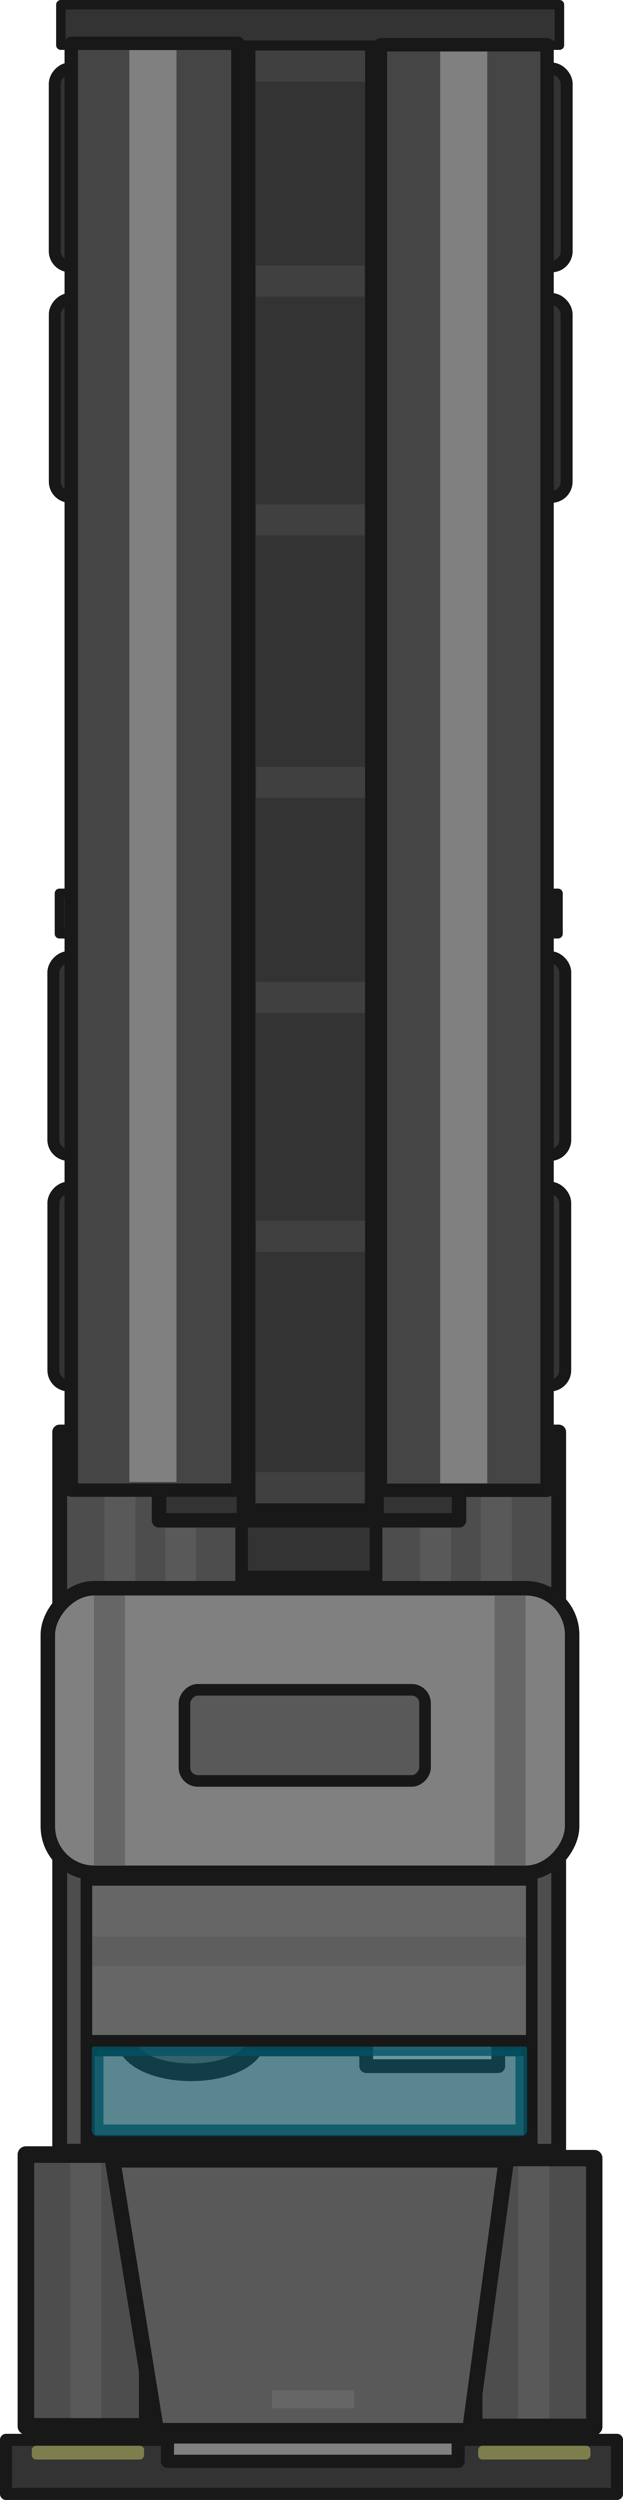<?xml version="1.0" encoding="UTF-8" standalone="no"?>
<!-- Created with Inkscape (http://www.inkscape.org/) -->

<svg
   width="107.54mm"
   height="431.101mm"
   viewBox="0 0 107.54 431.101"
   version="1.1"
   id="svg1"
   inkscape:version="1.3 (0e150ed6c4, 2023-07-21)"
   sodipodi:docname="trailer.svg"
   xmlns:inkscape="http://www.inkscape.org/namespaces/inkscape"
   xmlns:sodipodi="http://sodipodi.sourceforge.net/DTD/sodipodi-0.dtd"
   xmlns="http://www.w3.org/2000/svg"
   xmlns:svg="http://www.w3.org/2000/svg">
  <sodipodi:namedview
     id="namedview1"
     pagecolor="#505050"
     bordercolor="#eeeeee"
     borderopacity="1"
     inkscape:showpageshadow="0"
     inkscape:pageopacity="0"
     inkscape:pagecheckerboard="0"
     inkscape:deskcolor="#505050"
     inkscape:document-units="mm"
     inkscape:zoom="0.26236509"
     inkscape:cx="-390.67698"
     inkscape:cy="417.35736"
     inkscape:window-width="1920"
     inkscape:window-height="1009"
     inkscape:window-x="1912"
     inkscape:window-y="-8"
     inkscape:window-maximized="1"
     inkscape:current-layer="layer1" />
  <defs
     id="defs1" />
  <g
     inkscape:label="Calque 1"
     inkscape:groupmode="layer"
     id="layer1"
     transform="translate(-117.74,-28.046)">
    <g
       id="g36237-2"
       transform="matrix(1,0,0,-1,-1856.719,757.04)">
      <rect
         style="fill:#4d4d4d;stroke:#181818;stroke-width:2.559;stroke-linecap:square;stroke-linejoin:round;stroke-dasharray:none;stroke-opacity:1;stop-color:#000000"
         id="rect2891-5"
         width="86.131"
         height="124.031"
         x="1984.765"
         y="358.023" />
      <rect
         style="fill:#808080;stroke:#181818;stroke-width:2.5;stroke-linecap:square;stroke-dasharray:none;stroke-opacity:1;paint-order:fill markers stroke;stop-color:#000000"
         id="rect2891-2-9"
         width="90.503"
         height="49.07"
         x="1982.715"
         y="406.045"
         ry="8.016" />
      <rect
         style="fill:#4d4d4d;stroke:#181818;stroke-width:2.856;stroke-linecap:square;stroke-linejoin:round;stroke-opacity:1;stop-color:#000000"
         id="rect6515-5"
         width="20.943"
         height="46.864"
         x="1978.929"
         y="310.592" />
      <rect
         style="fill:#595959;fill-opacity:1;stroke:none;stroke-width:1.371;stroke-linecap:square;stroke-linejoin:round;stroke-dasharray:none;stroke-opacity:1;paint-order:normal;stop-color:#000000"
         id="rect13084-9-1-6"
         width="5.353"
         height="43.957"
         x="1986.593"
         y="312.012" />
      <rect
         style="fill:#333333;fill-opacity:1;stroke:#181818;stroke-width:2.083;stroke-linecap:square;stroke-linejoin:round;stroke-dasharray:none;stroke-opacity:1;paint-order:normal;stop-color:#000000"
         id="rect8513-0"
         width="105.457"
         height="9.327"
         x="1975.5"
         y="298.934" />
      <rect
         style="fill:#d9d96d;fill-opacity:0.45;stroke:none;stroke-width:2.5;stroke-linecap:square;stroke-linejoin:round;stroke-dasharray:none;stroke-opacity:1;paint-order:fill markers stroke;stop-color:#000000"
         id="rect16616-5"
         width="19.381"
         height="2.381"
         x="1979.951"
         y="304.863"
         ry="0.744" />
      <rect
         style="fill:#d9d96d;fill-opacity:0.45;stroke:none;stroke-width:2.5;stroke-linecap:square;stroke-linejoin:round;stroke-dasharray:none;stroke-opacity:1;paint-order:fill markers stroke;stop-color:#000000"
         id="rect16616-3-3"
         width="19.381"
         height="2.381"
         x="2056.996"
         y="304.866"
         ry="0.744" />
      <rect
         style="fill:#333333;fill-opacity:1;stroke:#181818;stroke-width:1.627;stroke-linecap:square;stroke-linejoin:round;stroke-dasharray:none;stroke-opacity:1;paint-order:normal;stop-color:#000000"
         id="rect8513-9-8"
         width="86.069"
         height="6.977"
         x="1984.717"
         y="567.969" />
      <rect
         style="fill:#333333;stroke:#181818;stroke-width:2.184;stroke-linecap:square;stroke-dasharray:none;stroke-opacity:1;stop-color:#000000"
         id="rect6515-64-0"
         width="23.203"
         height="110.598"
         x="2016.168"
         y="457.04" />
      <rect
         style="fill:#4d4d4d;stroke:#181818;stroke-width:2.824;stroke-linecap:square;stroke-linejoin:round;stroke-opacity:1;stop-color:#000000"
         id="rect6515-6-7"
         width="20.71"
         height="46.335"
         x="2056.327"
         y="310.506" />
      <rect
         style="fill:#595959;fill-opacity:1;stroke:none;stroke-width:1.364;stroke-linecap:square;stroke-linejoin:round;stroke-dasharray:none;stroke-opacity:1;paint-order:normal;stop-color:#000000"
         id="rect13084-9-1-9-2"
         width="5.353"
         height="43.512"
         x="2063.905"
         y="311.926" />
      <path
         style="fill:#595959;fill-opacity:1;stroke:#181818;stroke-width:2.665;stroke-linecap:square;stroke-opacity:1;stop-color:#000000"
         d="m 1993.892,356.548 h 67.971 l -6.312,-46.71 h -54.106 z"
         id="path6571-1"
         sodipodi:nodetypes="ccccc" />
      <rect
         style="fill:#808080;stroke:#181818;stroke-width:2.27;stroke-linecap:square;stroke-linejoin:round;stroke-opacity:1;stop-color:#000000"
         id="rect6748-6"
         width="50.183"
         height="4.201"
         x="2003.366"
         y="304.559" />
      <rect
         style="fill:#808080;stroke:#181818;stroke-width:2.441;stroke-linecap:square;stroke-dasharray:none;stroke-opacity:1;stop-color:#000000"
         id="rect6750-6"
         width="76.441"
         height="15.964"
         x="1989.589"
         y="359.657" />
      <rect
         style="fill:#999999;fill-opacity:1;stroke:#181818;stroke-width:2.374;stroke-linecap:square;stroke-linejoin:round;stroke-dasharray:none;stroke-opacity:1;paint-order:normal;stop-color:#000000"
         id="rect13029-8"
         width="22.798"
         height="7.516"
         x="2037.672"
         y="372.704" />
      <ellipse
         style="fill:#4d4d4d;fill-opacity:1;stroke:#181818;stroke-width:3.041;stroke-linecap:square;stroke-linejoin:round;stroke-dasharray:none;stroke-opacity:1;paint-order:normal;stop-color:#000000"
         id="path13026-6"
         cx="2007.461"
         cy="377.171"
         rx="11.235"
         ry="5.529" />
      <rect
         style="fill:#0094b2;fill-opacity:0.3;stroke:#005465;stroke-width:2.012;stroke-linecap:square;stroke-linejoin:round;stroke-dasharray:none;stroke-opacity:0.8;paint-order:normal;stop-color:#000000"
         id="rect31476-6"
         width="73.126"
         height="13.84"
         x="1991.314"
         y="361.633" />
      <rect
         style="fill:#595959;fill-opacity:1;stroke:#181818;stroke-width:2;stroke-linecap:square;stroke-dasharray:none;stroke-opacity:1;paint-order:normal;stop-color:#000000"
         id="rect7055-8"
         width="41.534"
         height="15.715"
         x="2006.297"
         y="421.885"
         ry="2.315" />
      <rect
         style="fill:#666666;stroke:#181818;stroke-width:1.997;stroke-linecap:square;stroke-dasharray:none;stroke-opacity:1;stop-color:#000000"
         id="rect6486-0"
         width="76.876"
         height="27.747"
         x="1989.375"
         y="377.076"
         ry="0" />
      <g
         id="g10410-7"
         transform="matrix(1.533,0,0,1.533,-1070.76,-171.531)" />
      <rect
         style="fill:#4d4d4d;fill-opacity:1;stroke:#181818;stroke-width:2.35;stroke-linecap:square;stroke-linejoin:round;stroke-dasharray:none;stroke-opacity:1;paint-order:normal;stop-color:#000000"
         id="rect12747-2"
         width="30.048"
         height="5.706"
         x="1985.835"
         y="543.776"
         ry="0" />
      <rect
         style="fill:#333333;fill-opacity:1;stroke:#181818;stroke-width:2.063;stroke-linecap:square;stroke-linejoin:round;stroke-dasharray:none;stroke-opacity:1;paint-order:normal;stop-color:#000000"
         id="rect11293-84"
         width="12.957"
         height="34.113"
         x="1999.338"
         y="530.003"
         ry="2.624" />
      <rect
         style="fill:#333333;fill-opacity:1;stroke:#181818;stroke-width:2.063;stroke-linecap:square;stroke-linejoin:round;stroke-dasharray:none;stroke-opacity:1;paint-order:normal;stop-color:#000000"
         id="rect11293-5-06"
         width="12.957"
         height="34.113"
         x="1983.668"
         y="529.837"
         ry="2.624" />
      <rect
         style="fill:#4d4d4d;fill-opacity:1;stroke:#181818;stroke-width:2.35;stroke-linecap:square;stroke-linejoin:round;stroke-dasharray:none;stroke-opacity:1;paint-order:normal;stop-color:#000000"
         id="rect12747-9-05"
         width="30.048"
         height="5.706"
         x="1985.843"
         y="504.026"
         ry="0" />
      <rect
         style="fill:#333333;fill-opacity:1;stroke:#181818;stroke-width:2.063;stroke-linecap:square;stroke-linejoin:round;stroke-dasharray:none;stroke-opacity:1;paint-order:normal;stop-color:#000000"
         id="rect11293-2-3"
         width="12.957"
         height="34.113"
         x="1999.346"
         y="490.253"
         ry="2.624" />
      <rect
         style="fill:#333333;fill-opacity:1;stroke:#181818;stroke-width:2.063;stroke-linecap:square;stroke-linejoin:round;stroke-dasharray:none;stroke-opacity:1;paint-order:normal;stop-color:#000000"
         id="rect11293-5-3-0"
         width="12.957"
         height="34.113"
         x="1983.676"
         y="490.087"
         ry="2.624" />
      <rect
         style="fill:#4d4d4d;fill-opacity:1;stroke:#181818;stroke-width:2.35;stroke-linecap:square;stroke-linejoin:round;stroke-dasharray:none;stroke-opacity:1;paint-order:normal;stop-color:#000000"
         id="rect12747-1-6"
         width="30.048"
         height="5.706"
         x="-2069.786"
         y="543.767"
         ry="0"
         transform="scale(-1,1)" />
      <rect
         style="fill:#333333;fill-opacity:1;stroke:#181818;stroke-width:2.063;stroke-linecap:square;stroke-linejoin:round;stroke-dasharray:none;stroke-opacity:1;paint-order:normal;stop-color:#000000"
         id="rect11293-3-3"
         width="12.957"
         height="34.113"
         x="-2056.284"
         y="529.994"
         ry="2.624"
         transform="scale(-1,1)" />
      <rect
         style="fill:#333333;fill-opacity:1;stroke:#181818;stroke-width:2.063;stroke-linecap:square;stroke-linejoin:round;stroke-dasharray:none;stroke-opacity:1;paint-order:normal;stop-color:#000000"
         id="rect11293-5-0-7"
         width="12.957"
         height="34.113"
         x="-2072.032"
         y="529.828"
         ry="2.624"
         transform="scale(-1,1)" />
      <rect
         style="fill:#4d4d4d;fill-opacity:1;stroke:#181818;stroke-width:2.35;stroke-linecap:square;stroke-linejoin:round;stroke-dasharray:none;stroke-opacity:1;paint-order:normal;stop-color:#000000"
         id="rect12747-9-0-6"
         width="30.048"
         height="5.706"
         x="-2069.778"
         y="504.016"
         ry="0"
         transform="scale(-1,1)" />
      <rect
         style="fill:#333333;fill-opacity:1;stroke:#181818;stroke-width:2.063;stroke-linecap:square;stroke-linejoin:round;stroke-dasharray:none;stroke-opacity:1;paint-order:normal;stop-color:#000000"
         id="rect11293-2-7-4"
         width="12.957"
         height="34.113"
         x="-2056.276"
         y="490.243"
         ry="2.624"
         transform="scale(-1,1)" />
      <rect
         style="fill:#333333;fill-opacity:1;stroke:#181818;stroke-width:2.063;stroke-linecap:square;stroke-linejoin:round;stroke-dasharray:none;stroke-opacity:1;paint-order:normal;stop-color:#000000"
         id="rect11293-5-3-3-2"
         width="12.957"
         height="34.113"
         x="-2072.024"
         y="490.078"
         ry="2.624"
         transform="scale(-1,1)" />
      <rect
         style="fill:#666666;fill-opacity:1;stroke:none;stroke-width:1.412;stroke-linecap:square;stroke-linejoin:round;stroke-dasharray:none;stroke-opacity:1;paint-order:normal;stop-color:#000000"
         id="rect13084-68"
         width="5.353"
         height="46.583"
         x="1990.675"
         y="407.281" />
      <rect
         style="fill:#595959;fill-opacity:1;stroke:none;stroke-width:1.022;stroke-linecap:square;stroke-linejoin:round;stroke-dasharray:none;stroke-opacity:1;paint-order:normal;stop-color:#000000"
         id="rect13084-9-2"
         width="5.353"
         height="24.406"
         x="1992.483"
         y="456.365" />
      <rect
         style="fill:#595959;fill-opacity:1;stroke:none;stroke-width:1.022;stroke-linecap:square;stroke-linejoin:round;stroke-dasharray:none;stroke-opacity:1;paint-order:normal;stop-color:#000000"
         id="rect13084-9-9-36"
         width="5.353"
         height="24.406"
         x="2002.961"
         y="456.369" />
      <rect
         style="fill:#404040;fill-opacity:1;stroke:none;stroke-width:0.948;stroke-linecap:square;stroke-linejoin:round;stroke-dasharray:none;stroke-opacity:1;paint-order:normal;stop-color:#000000"
         id="rect13084-9-9-1-2"
         width="5.353"
         height="21.033"
         x="-488.785"
         y="2017.258"
         transform="rotate(-90)" />
      <rect
         style="fill:#181818;fill-opacity:1;stroke:none;stroke-width:0.864;stroke-linecap:square;stroke-linejoin:round;stroke-dasharray:none;stroke-opacity:1;paint-order:normal;stop-color:#000000"
         id="rect13084-9-9-1-4-6"
         width="2.827"
         height="33.053"
         x="-1991.476"
         y="-523.934"
         transform="scale(-1)" />
      <rect
         style="fill:#181818;fill-opacity:1;stroke:none;stroke-width:0.864;stroke-linecap:square;stroke-linejoin:round;stroke-dasharray:none;stroke-opacity:1;paint-order:normal;stop-color:#000000"
         id="rect13084-9-9-1-4-1-14"
         width="2.827"
         height="33.053"
         x="-2007.003"
         y="-523.733"
         transform="scale(-1)" />
      <rect
         style="fill:#181818;fill-opacity:1;stroke:none;stroke-width:0.864;stroke-linecap:square;stroke-linejoin:round;stroke-dasharray:none;stroke-opacity:1;paint-order:normal;stop-color:#000000"
         id="rect13084-9-9-1-4-5-6"
         width="2.827"
         height="33.053"
         x="-1991.519"
         y="-563.786"
         transform="scale(-1)" />
      <rect
         style="fill:#181818;fill-opacity:1;stroke:none;stroke-width:0.864;stroke-linecap:square;stroke-linejoin:round;stroke-dasharray:none;stroke-opacity:1;paint-order:normal;stop-color:#000000"
         id="rect13084-9-9-1-4-1-2-9"
         width="2.827"
         height="33.053"
         x="-2007.046"
         y="-563.584"
         transform="scale(-1)" />
      <rect
         style="fill:#181818;fill-opacity:1;stroke:none;stroke-width:0.864;stroke-linecap:square;stroke-linejoin:round;stroke-dasharray:none;stroke-opacity:1;paint-order:normal;stop-color:#000000"
         id="rect13084-9-9-1-4-51-98"
         width="2.827"
         height="33.053"
         x="2064.048"
         y="-563.615"
         transform="scale(1,-1)" />
      <rect
         style="fill:#181818;fill-opacity:1;stroke:none;stroke-width:0.864;stroke-linecap:square;stroke-linejoin:round;stroke-dasharray:none;stroke-opacity:1;paint-order:normal;stop-color:#000000"
         id="rect13084-9-9-1-4-1-0-8"
         width="2.827"
         height="33.053"
         x="2048.52"
         y="-563.413"
         transform="scale(1,-1)" />
      <rect
         style="fill:#404040;fill-opacity:1;stroke:none;stroke-width:0.948;stroke-linecap:square;stroke-linejoin:round;stroke-dasharray:none;stroke-opacity:1;paint-order:normal;stop-color:#000000"
         id="rect13084-9-9-1-7-0"
         width="5.353"
         height="21.033"
         x="-530.547"
         y="2017.244"
         transform="rotate(-90)" />
      <rect
         style="fill:#404040;fill-opacity:1;stroke:none;stroke-width:0.948;stroke-linecap:square;stroke-linejoin:round;stroke-dasharray:none;stroke-opacity:1;paint-order:normal;stop-color:#000000"
         id="rect13084-9-9-1-5-0"
         width="5.353"
         height="21.033"
         x="-567.114"
         y="2017.269"
         transform="rotate(-90)" />
      <rect
         style="fill:#666666;fill-opacity:1;stroke:none;stroke-width:0.593;stroke-linecap:square;stroke-linejoin:round;stroke-dasharray:none;stroke-opacity:1;paint-order:normal;stop-color:#000000"
         id="rect13084-9-9-3-1"
         width="3.108"
         height="14.17"
         x="-316.808"
         y="2021.426"
         transform="rotate(-90)" />
      <rect
         style="fill:#595959;fill-opacity:1;stroke:none;stroke-width:1.022;stroke-linecap:square;stroke-linejoin:round;stroke-dasharray:none;stroke-opacity:1;paint-order:normal;stop-color:#000000"
         id="rect13084-9-8-8"
         width="5.353"
         height="24.406"
         x="2046.97"
         y="456.359" />
      <rect
         style="fill:#595959;fill-opacity:1;stroke:none;stroke-width:1.022;stroke-linecap:square;stroke-linejoin:round;stroke-dasharray:none;stroke-opacity:1;paint-order:normal;stop-color:#000000"
         id="rect13084-9-9-5-3"
         width="5.353"
         height="24.406"
         x="2057.448"
         y="456.363" />
      <rect
         style="fill:#666666;fill-opacity:1;stroke:none;stroke-width:1.412;stroke-linecap:square;stroke-linejoin:round;stroke-dasharray:none;stroke-opacity:1;paint-order:normal;stop-color:#000000"
         id="rect13084-6-0"
         width="5.353"
         height="46.583"
         x="2059.833"
         y="407.297" />
      <rect
         style="fill:#5e5e5e;fill-opacity:1;stroke:none;stroke-width:4.018;stroke-linecap:square;stroke-linejoin:round;stroke-dasharray:none;stroke-opacity:1;paint-order:fill markers stroke;stop-color:#000000"
         id="rect13943-6"
         width="5.027"
         height="74.832"
         x="-395.03"
         y="1990.401"
         transform="rotate(-90)" />
      <rect
         style="fill:#181818;fill-opacity:1;stroke:none;stroke-width:0.864;stroke-linecap:square;stroke-linejoin:round;stroke-dasharray:none;stroke-opacity:1;paint-order:normal;stop-color:#000000"
         id="rect13084-9-9-1-4-3-0"
         width="2.827"
         height="33.053"
         x="-2051.121"
         y="-523.901"
         transform="scale(-1)" />
      <rect
         style="fill:#181818;fill-opacity:1;stroke:none;stroke-width:0.864;stroke-linecap:square;stroke-linejoin:round;stroke-dasharray:none;stroke-opacity:1;paint-order:normal;stop-color:#000000"
         id="rect13084-9-9-1-4-1-1-6"
         width="2.827"
         height="33.053"
         x="-2066.648"
         y="-523.699"
         transform="scale(-1)" />
    </g>
    <g
       id="g36180-7"
       transform="matrix(1,0,0,-1,-1856.393,927.047)">
      <rect
         style="fill:#333333;fill-opacity:1;stroke:#181818;stroke-width:2.5;stroke-linecap:square;stroke-linejoin:round;stroke-dasharray:none;stroke-opacity:1;paint-order:normal;stop-color:#000000"
         id="rect8513-9-7-5"
         width="51.792"
         height="7.312"
         x="2001.581"
         y="636.832" />
      <rect
         style="fill:#333333;fill-opacity:1;stroke:#181818;stroke-width:2.5;stroke-linecap:square;stroke-linejoin:round;stroke-dasharray:none;stroke-opacity:1;paint-order:normal;stop-color:#000000"
         id="rect8513-9-7-2-9"
         width="51.792"
         height="7.312"
         x="2001.862"
         y="743.304" />
      <rect
         style="fill:#333333;fill-opacity:1;stroke:#181818;stroke-width:1.627;stroke-linecap:square;stroke-linejoin:round;stroke-dasharray:none;stroke-opacity:1;paint-order:normal;stop-color:#000000"
         id="rect8513-9-1-1"
         width="86.069"
         height="6.977"
         x="1984.634"
         y="891.211" />
      <rect
         style="fill:#333333;stroke:#181818;stroke-width:3.223;stroke-linecap:square;stroke-dasharray:none;stroke-opacity:1;stop-color:#000000"
         id="rect6515-64-8-3"
         width="22.164"
         height="252.219"
         x="2016.605"
         y="638.142" />
      <rect
         style="fill:#4d4d4d;fill-opacity:1;stroke:#181818;stroke-width:2.35;stroke-linecap:square;stroke-linejoin:round;stroke-dasharray:none;stroke-opacity:1;paint-order:normal;stop-color:#000000"
         id="rect12747-17-9"
         width="30.048"
         height="5.706"
         x="1985.752"
         y="867.018"
         ry="0" />
      <rect
         style="fill:#333333;fill-opacity:1;stroke:#181818;stroke-width:2.063;stroke-linecap:square;stroke-linejoin:round;stroke-dasharray:none;stroke-opacity:1;paint-order:normal;stop-color:#000000"
         id="rect11293-8-6"
         width="12.957"
         height="34.113"
         x="1999.255"
         y="853.245"
         ry="2.624" />
      <rect
         style="fill:#333333;fill-opacity:1;stroke:#181818;stroke-width:2.063;stroke-linecap:square;stroke-linejoin:round;stroke-dasharray:none;stroke-opacity:1;paint-order:normal;stop-color:#000000"
         id="rect11293-5-8-6"
         width="12.957"
         height="34.113"
         x="1983.584"
         y="853.08"
         ry="2.624" />
      <rect
         style="fill:#4d4d4d;fill-opacity:1;stroke:#181818;stroke-width:2.35;stroke-linecap:square;stroke-linejoin:round;stroke-dasharray:none;stroke-opacity:1;paint-order:normal;stop-color:#000000"
         id="rect12747-9-5-7"
         width="30.048"
         height="5.706"
         x="1985.761"
         y="827.268"
         ry="0" />
      <rect
         style="fill:#333333;fill-opacity:1;stroke:#181818;stroke-width:2.063;stroke-linecap:square;stroke-linejoin:round;stroke-dasharray:none;stroke-opacity:1;paint-order:normal;stop-color:#000000"
         id="rect11293-2-2-1"
         width="12.957"
         height="34.113"
         x="1999.263"
         y="813.495"
         ry="2.624" />
      <rect
         style="fill:#333333;fill-opacity:1;stroke:#181818;stroke-width:2.063;stroke-linecap:square;stroke-linejoin:round;stroke-dasharray:none;stroke-opacity:1;paint-order:normal;stop-color:#000000"
         id="rect11293-5-3-9-0"
         width="12.957"
         height="34.113"
         x="1983.593"
         y="813.329"
         ry="2.624" />
      <rect
         style="fill:#4d4d4d;fill-opacity:1;stroke:#181818;stroke-width:2.35;stroke-linecap:square;stroke-linejoin:round;stroke-dasharray:none;stroke-opacity:1;paint-order:normal;stop-color:#000000"
         id="rect12747-1-0-9"
         width="30.048"
         height="5.706"
         x="-2069.703"
         y="867.009"
         ry="0"
         transform="scale(-1,1)" />
      <rect
         style="fill:#333333;fill-opacity:1;stroke:#181818;stroke-width:2.063;stroke-linecap:square;stroke-linejoin:round;stroke-dasharray:none;stroke-opacity:1;paint-order:normal;stop-color:#000000"
         id="rect11293-3-5-1"
         width="12.957"
         height="34.113"
         x="-2056.2"
         y="853.236"
         ry="2.624"
         transform="scale(-1,1)" />
      <rect
         style="fill:#333333;fill-opacity:1;stroke:#181818;stroke-width:2.063;stroke-linecap:square;stroke-linejoin:round;stroke-dasharray:none;stroke-opacity:1;paint-order:normal;stop-color:#000000"
         id="rect11293-5-0-4-1"
         width="12.957"
         height="34.113"
         x="-2071.949"
         y="853.07"
         ry="2.624"
         transform="scale(-1,1)" />
      <rect
         style="fill:#4d4d4d;fill-opacity:1;stroke:#181818;stroke-width:2.35;stroke-linecap:square;stroke-linejoin:round;stroke-dasharray:none;stroke-opacity:1;paint-order:normal;stop-color:#000000"
         id="rect12747-9-0-0-2"
         width="30.048"
         height="5.706"
         x="-2069.695"
         y="827.258"
         ry="0"
         transform="scale(-1,1)" />
      <rect
         style="fill:#333333;fill-opacity:1;stroke:#181818;stroke-width:2.063;stroke-linecap:square;stroke-linejoin:round;stroke-dasharray:none;stroke-opacity:1;paint-order:normal;stop-color:#000000"
         id="rect11293-2-7-6-4"
         width="12.957"
         height="34.113"
         x="-2056.192"
         y="813.486"
         ry="2.624"
         transform="scale(-1,1)" />
      <rect
         style="fill:#333333;fill-opacity:1;stroke:#181818;stroke-width:2.063;stroke-linecap:square;stroke-linejoin:round;stroke-dasharray:none;stroke-opacity:1;paint-order:normal;stop-color:#000000"
         id="rect11293-5-3-3-7-9"
         width="12.957"
         height="34.113"
         x="-2071.941"
         y="813.32"
         ry="2.624"
         transform="scale(-1,1)" />
      <rect
         style="fill:#404040;fill-opacity:1;stroke:none;stroke-width:0.895;stroke-linecap:square;stroke-linejoin:round;stroke-dasharray:none;stroke-opacity:1;paint-order:normal;stop-color:#000000"
         id="rect13084-9-9-1-9-6"
         width="5.353"
         height="18.749"
         x="-812.027"
         y="2018.313"
         transform="rotate(-90)" />
      <rect
         style="fill:#404040;fill-opacity:1;stroke:none;stroke-width:0.9;stroke-linecap:square;stroke-linejoin:round;stroke-dasharray:none;stroke-opacity:1;paint-order:normal;stop-color:#000000"
         id="rect13084-9-9-1-9-5-7"
         width="5.353"
         height="18.931"
         x="-890.285"
         y="2018.222"
         transform="rotate(-90)" />
      <rect
         style="fill:#404040;fill-opacity:1;stroke:none;stroke-width:0.895;stroke-linecap:square;stroke-linejoin:round;stroke-dasharray:none;stroke-opacity:1;paint-order:normal;stop-color:#000000"
         id="rect13084-9-9-1-9-4-9"
         width="5.353"
         height="18.749"
         x="-853.204"
         y="2018.29"
         transform="rotate(-90)" />
      <rect
         style="fill:#404040;fill-opacity:1;stroke:none;stroke-width:0.895;stroke-linecap:square;stroke-linejoin:round;stroke-dasharray:none;stroke-opacity:1;paint-order:normal;stop-color:#000000"
         id="rect13084-9-9-1-9-40-6"
         width="5.353"
         height="18.749"
         x="-688.495"
         y="2018.367"
         transform="rotate(-90)" />
      <rect
         style="fill:#404040;fill-opacity:1;stroke:none;stroke-width:0.895;stroke-linecap:square;stroke-linejoin:round;stroke-dasharray:none;stroke-opacity:1;paint-order:normal;stop-color:#000000"
         id="rect13084-9-9-1-9-40-1-8"
         width="5.353"
         height="18.749"
         x="-645.129"
         y="2018.267"
         transform="rotate(-90)" />
      <rect
         style="fill:#404040;fill-opacity:1;stroke:none;stroke-width:0.895;stroke-linecap:square;stroke-linejoin:round;stroke-dasharray:none;stroke-opacity:1;paint-order:normal;stop-color:#000000"
         id="rect13084-9-9-1-9-5-2-1"
         width="5.353"
         height="18.749"
         x="-766.753"
         y="2018.376"
         transform="rotate(-90)" />
      <rect
         style="fill:#404040;fill-opacity:1;stroke:none;stroke-width:0.895;stroke-linecap:square;stroke-linejoin:round;stroke-dasharray:none;stroke-opacity:1;paint-order:normal;stop-color:#000000"
         id="rect13084-9-9-1-9-4-2-2"
         width="5.353"
         height="18.749"
         x="-729.672"
         y="2018.344"
         transform="rotate(-90)" />
      <rect
         style="fill:#181818;fill-opacity:1;stroke:none;stroke-width:0.864;stroke-linecap:square;stroke-linejoin:round;stroke-dasharray:none;stroke-opacity:1;paint-order:normal;stop-color:#000000"
         id="rect13084-9-9-1-4-30-0"
         width="2.827"
         height="33.053"
         x="-1991.393"
         y="-847.177"
         transform="scale(-1)" />
      <rect
         style="fill:#181818;fill-opacity:1;stroke:none;stroke-width:0.864;stroke-linecap:square;stroke-linejoin:round;stroke-dasharray:none;stroke-opacity:1;paint-order:normal;stop-color:#000000"
         id="rect13084-9-9-1-4-1-7-8"
         width="2.827"
         height="33.053"
         x="-2006.92"
         y="-846.975"
         transform="scale(-1)" />
      <rect
         style="fill:#181818;fill-opacity:1;stroke:none;stroke-width:0.864;stroke-linecap:square;stroke-linejoin:round;stroke-dasharray:none;stroke-opacity:1;paint-order:normal;stop-color:#000000"
         id="rect13084-9-9-1-4-5-4-7"
         width="2.827"
         height="33.053"
         x="-1991.436"
         y="-887.028"
         transform="scale(-1)" />
      <rect
         style="fill:#181818;fill-opacity:1;stroke:none;stroke-width:0.864;stroke-linecap:square;stroke-linejoin:round;stroke-dasharray:none;stroke-opacity:1;paint-order:normal;stop-color:#000000"
         id="rect13084-9-9-1-4-1-2-2-9"
         width="2.827"
         height="33.053"
         x="-2006.963"
         y="-886.826"
         transform="scale(-1)" />
      <rect
         style="fill:#181818;fill-opacity:1;stroke:none;stroke-width:0.864;stroke-linecap:square;stroke-linejoin:round;stroke-dasharray:none;stroke-opacity:1;paint-order:normal;stop-color:#000000"
         id="rect13084-9-9-1-4-51-9-9"
         width="2.827"
         height="33.053"
         x="2063.965"
         y="-886.857"
         transform="scale(1,-1)" />
      <rect
         style="fill:#181818;fill-opacity:1;stroke:none;stroke-width:0.864;stroke-linecap:square;stroke-linejoin:round;stroke-dasharray:none;stroke-opacity:1;paint-order:normal;stop-color:#000000"
         id="rect13084-9-9-1-4-1-0-7-9"
         width="2.827"
         height="33.053"
         x="2048.437"
         y="-886.655"
         transform="scale(1,-1)" />
      <rect
         style="fill:#181818;fill-opacity:1;stroke:none;stroke-width:0.864;stroke-linecap:square;stroke-linejoin:round;stroke-dasharray:none;stroke-opacity:1;paint-order:normal;stop-color:#000000"
         id="rect13084-9-9-1-4-3-4-3"
         width="2.827"
         height="33.053"
         x="-2051.037"
         y="-847.143"
         transform="scale(-1)" />
      <rect
         style="fill:#181818;fill-opacity:1;stroke:none;stroke-width:0.864;stroke-linecap:square;stroke-linejoin:round;stroke-dasharray:none;stroke-opacity:1;paint-order:normal;stop-color:#000000"
         id="rect13084-9-9-1-4-1-1-4-2"
         width="2.827"
         height="33.053"
         x="-2066.565"
         y="-846.941"
         transform="scale(-1)" />
      <circle
         style="fill:#454545;fill-opacity:1;stroke:#181818;stroke-width:2.5;stroke-linecap:square;stroke-linejoin:round;stroke-dasharray:none;stroke-opacity:1;paint-order:fill markers stroke;stop-color:#000000"
         id="path32370-9"
         cx="1997.009"
         cy="747.058"
         r="4.864" />
      <circle
         style="fill:#454545;fill-opacity:1;stroke:#181818;stroke-width:2.5;stroke-linecap:square;stroke-linejoin:round;stroke-dasharray:none;stroke-opacity:1;paint-order:fill markers stroke;stop-color:#000000"
         id="path32370-0-0"
         cx="2058.538"
         cy="746.752"
         r="4.864" />
      <rect
         style="fill:#454545;fill-opacity:1;stroke:#181818;stroke-width:2.312;stroke-linecap:square;stroke-linejoin:round;stroke-dasharray:none;stroke-opacity:1;paint-order:fill markers stroke;stop-color:#000000"
         id="rect34537-2"
         width="28.763"
         height="249.501"
         x="1986.431"
         y="642.037" />
      <rect
         style="fill:#454545;fill-opacity:1;stroke:#181818;stroke-width:2.311;stroke-linecap:square;stroke-linejoin:round;stroke-dasharray:none;stroke-opacity:1;paint-order:fill markers stroke;stop-color:#000000"
         id="rect34537-9-5"
         width="28.764"
         height="249.271"
         x="2039.8"
         y="642.012" />
      <rect
         style="fill:#808080;fill-opacity:1;stroke:none;stroke-width:4.005;stroke-linecap:square;stroke-linejoin:round;stroke-dasharray:none;stroke-opacity:1;paint-order:normal;stop-color:#000000"
         id="rect13084-9-9-1-9-9-7"
         width="8.131"
         height="246.91"
         x="-2058.245"
         y="-890.119"
         transform="scale(-1)" />
      <rect
         style="fill:#808080;fill-opacity:1;stroke:none;stroke-width:4.005;stroke-linecap:square;stroke-linejoin:round;stroke-dasharray:none;stroke-opacity:1;paint-order:normal;stop-color:#000000"
         id="rect13084-9-9-1-9-9-6-2"
         width="8.131"
         height="246.91"
         x="-2004.594"
         y="-890.358"
         transform="scale(-1)" />
    </g>
  </g>
</svg>
